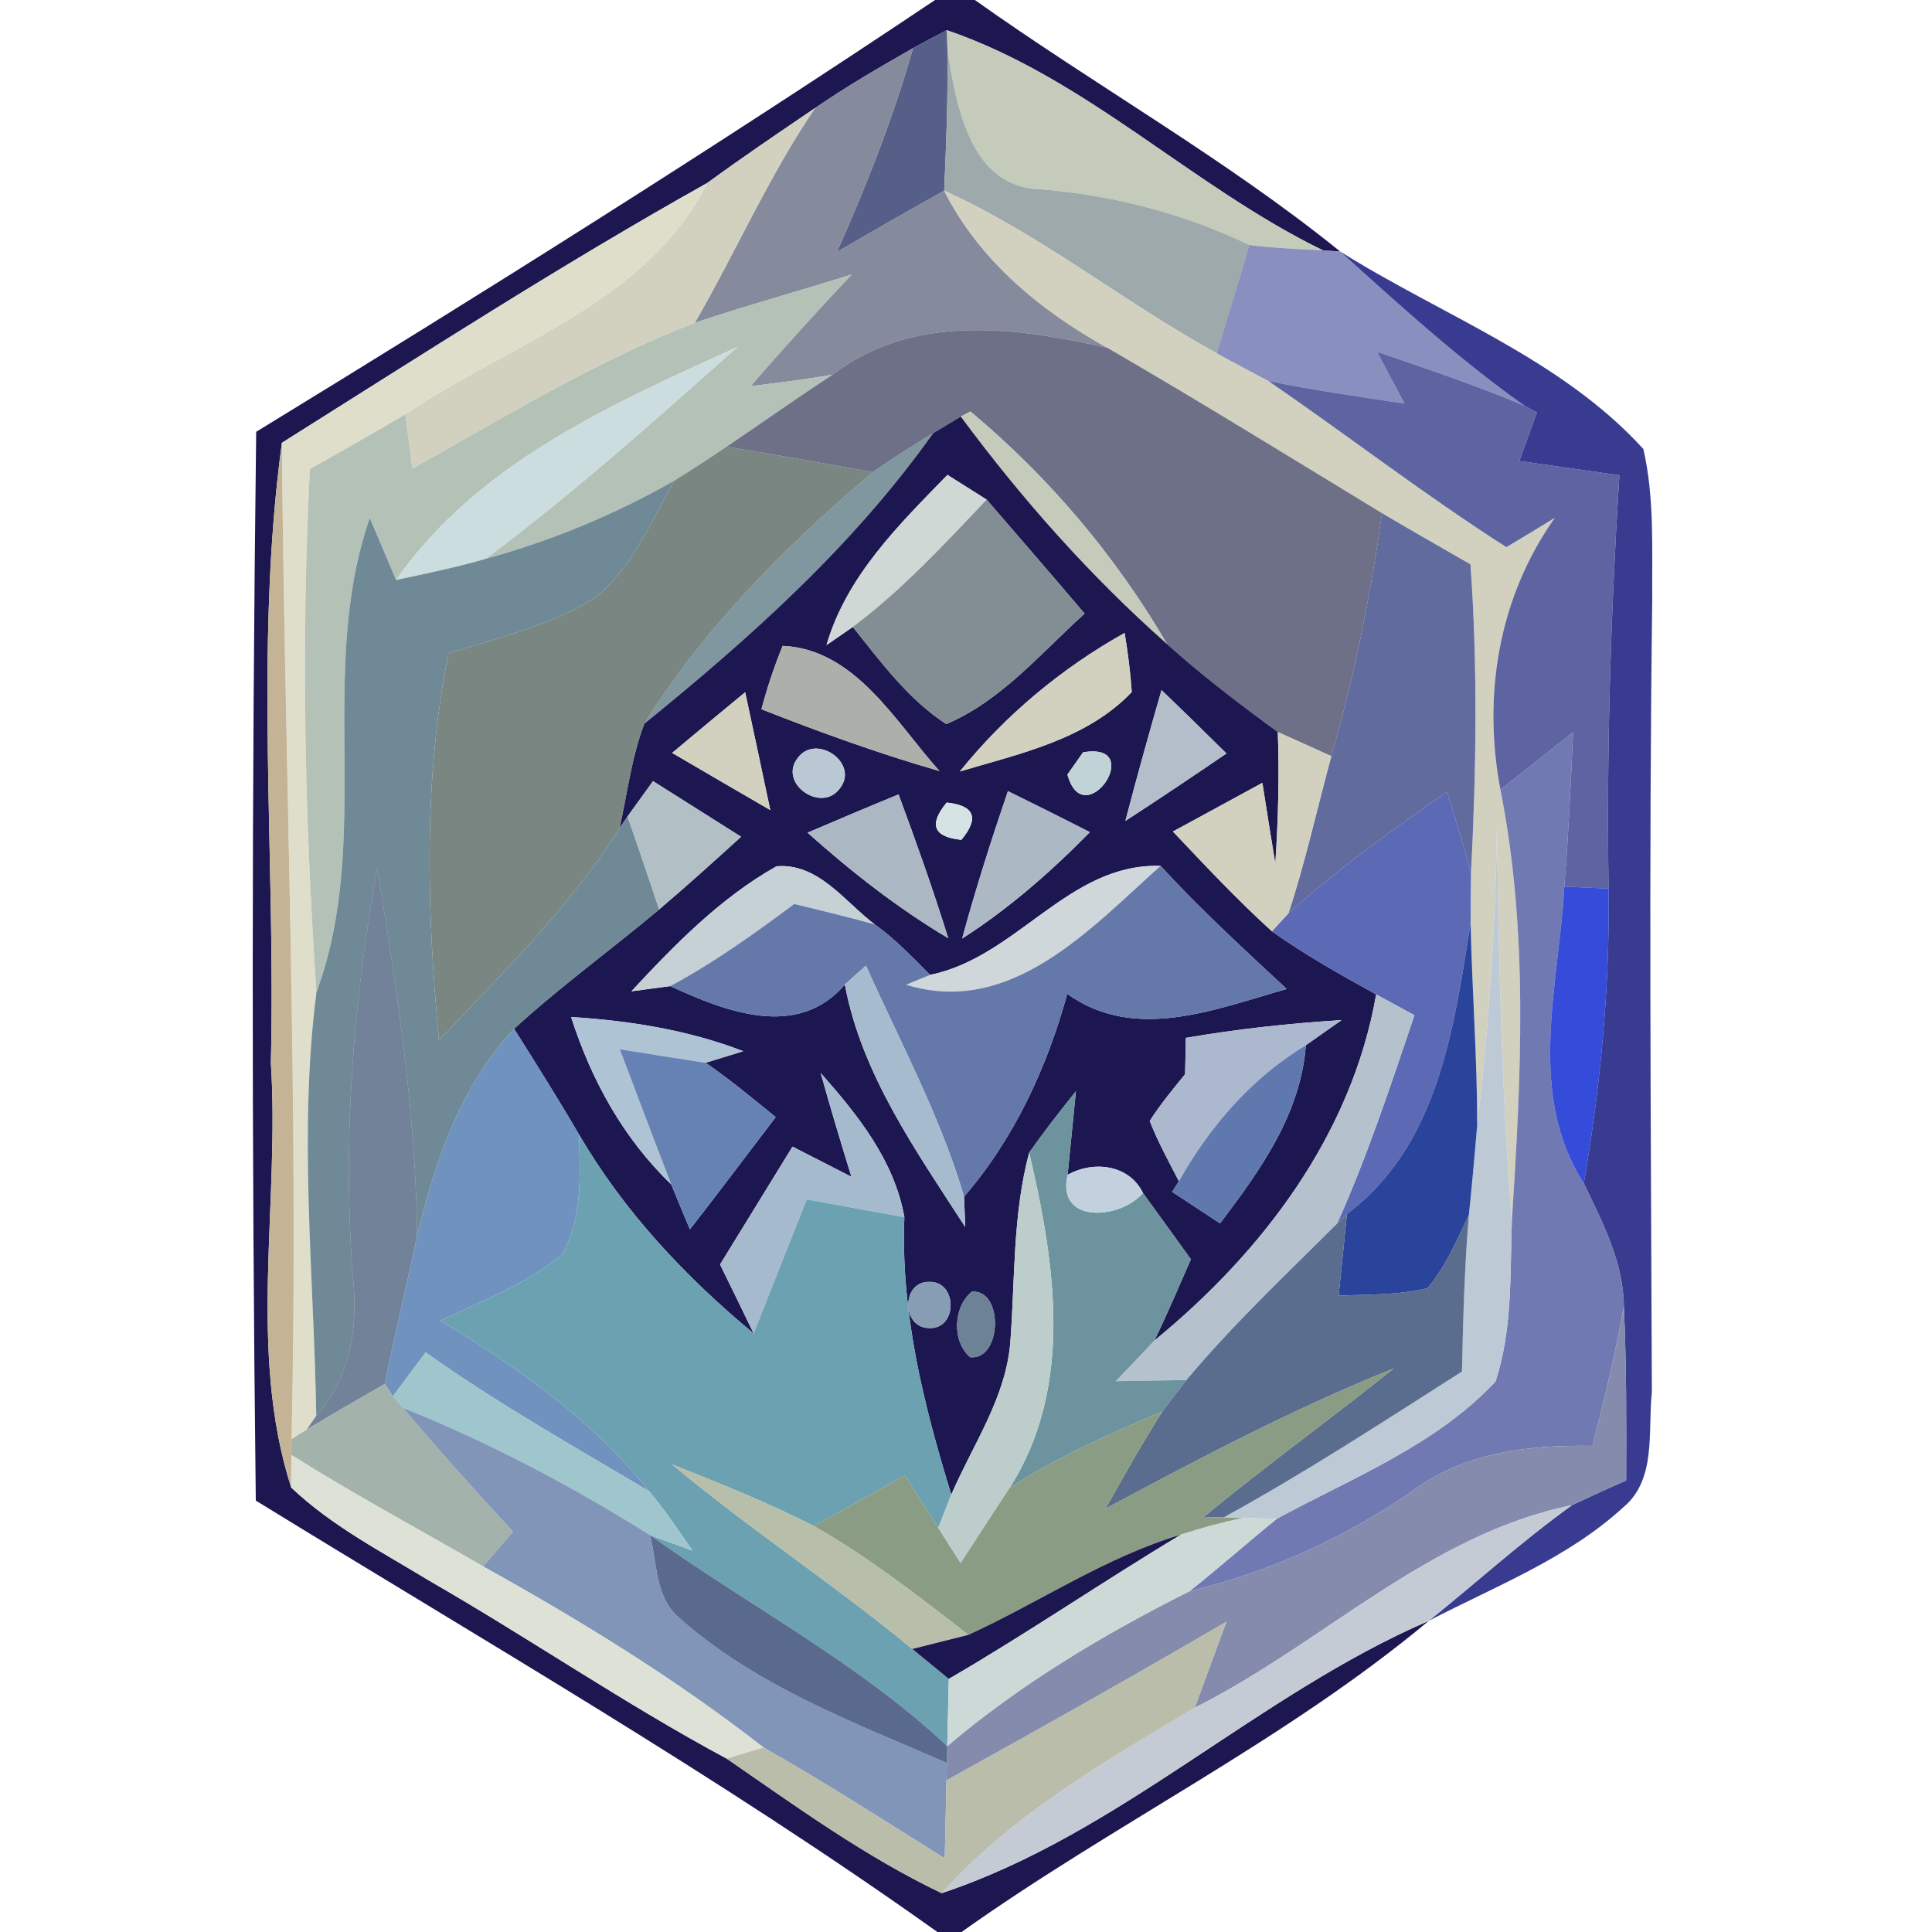 <?xml version="1.0" encoding="UTF-8" ?>
<!DOCTYPE svg PUBLIC "-//W3C//DTD SVG 1.1//EN" "http://www.w3.org/Graphics/SVG/1.1/DTD/svg11.dtd">
<svg width="100pt" height="100pt" viewBox="0 0 100 100" version="1.1" xmlns="http://www.w3.org/2000/svg">
<path fill="#070040" opacity="0.91" d=" M 48.40 0.00 L 50.46 0.00 C 56.70 4.44 63.41 8.20 69.37 13.02 L 68.48 12.96 C 61.70 9.66 56.21 4.02 49.00 1.56 C 48.56 1.79 47.69 2.25 47.26 2.49 C 45.54 3.47 43.82 4.47 42.19 5.59 C 40.32 6.86 38.44 8.13 36.61 9.47 C 29.10 13.67 21.87 18.34 14.59 22.92 C 13.15 33.54 14.28 44.32 14.02 55.01 C 14.49 62.31 12.80 69.89 15.07 76.99 C 17.17 78.99 19.78 80.33 22.24 81.83 C 27.42 84.81 32.35 88.20 37.62 91.03 C 41.22 93.51 44.78 96.10 48.74 97.99 C 57.96 94.92 65.07 87.73 73.96 83.89 C 66.49 90.12 57.67 94.38 49.77 100.00 L 48.52 100.00 C 37.18 91.92 25.09 84.96 13.24 77.67 C 13.02 59.23 13.03 40.79 13.26 22.35 C 25.10 15.11 36.86 7.72 48.40 0.00 Z" />
<path fill="#bec4b3" opacity="0.89" d=" M 49.00 1.56 C 56.21 4.02 61.70 9.66 68.48 12.96 C 67.21 12.89 65.93 12.84 64.66 12.68 C 61.27 11.05 57.64 10.11 53.89 9.80 C 50.20 9.72 49.51 5.48 49.04 2.63 L 49.00 1.56 Z" />
<path fill="#3c4875" opacity="0.87" d=" M 47.26 2.49 C 47.69 2.25 48.56 1.79 49.00 1.56 L 49.04 2.63 C 49.07 5.04 48.98 7.46 48.87 9.87 C 47.01 10.91 45.16 11.97 43.32 13.04 C 44.85 9.61 46.23 6.10 47.26 2.49 Z" />
<path fill="#737a8d" opacity="0.87" d=" M 42.19 5.59 C 43.82 4.47 45.54 3.47 47.26 2.49 C 46.23 6.10 44.85 9.61 43.32 13.04 C 45.16 11.97 47.01 10.91 48.87 9.87 C 50.69 13.48 53.85 16.08 57.33 18.01 C 52.55 16.93 47.29 16.20 43.10 19.39 C 41.69 19.64 40.27 19.81 38.85 19.99 C 40.55 18.02 42.30 16.10 44.08 14.21 C 41.38 15.06 38.65 15.81 35.96 16.71 C 38.09 13.04 39.79 9.11 42.19 5.59 Z" />
<path fill="#919ea0" opacity="0.89" d=" M 49.04 2.63 C 49.51 5.48 50.20 9.72 53.89 9.80 C 57.64 10.11 61.27 11.05 64.66 12.68 C 64.11 14.55 63.54 16.41 62.97 18.28 C 58.16 15.64 53.88 12.14 48.87 9.87 C 48.98 7.46 49.07 5.04 49.04 2.63 Z" />
<path fill="#cdccb9" opacity="0.91" d=" M 36.61 9.47 C 38.44 8.13 40.32 6.86 42.19 5.59 C 39.79 9.11 38.09 13.04 35.96 16.71 C 30.82 18.70 26.13 21.58 21.34 24.26 C 21.22 23.32 21.10 22.38 20.99 21.44 C 26.41 17.76 33.46 15.69 36.61 9.47 Z" />
<path fill="#dcdcc8" opacity="0.94" d=" M 14.59 22.92 C 21.87 18.34 29.10 13.67 36.61 9.47 C 33.46 15.69 26.41 17.76 20.99 21.44 C 19.35 22.41 17.69 23.35 16.04 24.28 C 15.58 33.31 15.77 42.34 16.38 51.35 C 15.44 58.64 16.25 65.97 16.37 73.28 L 15.87 74.00 L 15.09 74.49 C 15.48 57.31 14.74 40.11 14.59 22.92 Z" />
<path fill="#cdccb9" opacity="0.91" d=" M 48.87 9.87 C 53.88 12.14 58.16 15.64 62.97 18.28 C 63.85 18.77 64.75 19.24 65.65 19.72 C 69.78 22.55 73.74 25.62 77.97 28.32 C 78.81 27.82 79.65 27.31 80.48 26.80 C 77.57 30.90 76.73 35.97 77.66 40.87 C 79.13 48.26 78.73 55.79 78.25 63.26 C 77.73 56.45 77.57 49.62 77.48 42.80 C 77.41 47.96 77.07 53.11 76.46 58.24 C 76.46 54.74 76.19 51.26 76.12 47.77 C 76.12 47.12 76.13 45.82 76.14 45.17 C 76.41 39.85 76.49 34.52 76.11 29.21 C 74.58 28.33 73.05 27.46 71.53 26.56 C 66.81 23.69 62.11 20.78 57.33 18.01 C 53.85 16.08 50.69 13.48 48.87 9.87 Z" />
<path fill="#6f78b1" opacity="0.82" d=" M 64.66 12.68 C 65.93 12.84 67.21 12.89 68.48 12.96 L 69.37 13.02 C 72.45 15.81 75.53 18.61 78.92 21.01 C 76.42 19.95 73.84 19.09 71.28 18.21 C 71.75 19.11 72.22 20.00 72.70 20.89 C 70.34 20.53 67.98 20.20 65.65 19.72 C 64.75 19.24 63.85 18.77 62.97 18.28 C 63.54 16.41 64.11 14.55 64.66 12.68 Z" />
<path fill="#393b91" opacity="1.00" d=" M 69.37 13.02 C 74.64 16.33 80.80 18.56 85.06 23.24 C 85.64 25.77 85.50 28.40 85.52 30.99 C 85.34 44.68 85.45 58.38 85.50 72.07 C 85.28 74.06 85.76 76.56 84.03 78.01 C 81.13 80.67 77.40 82.10 73.96 83.89 C 76.43 81.90 78.78 79.77 81.36 77.91 C 82.29 77.47 83.23 77.04 84.17 76.63 C 84.18 73.62 84.19 70.61 84.05 67.61 C 84.03 65.32 82.94 63.26 81.98 61.25 C 82.84 56.21 83.33 51.11 83.26 45.99 C 83.15 38.86 83.37 31.72 83.82 24.60 C 82.09 24.35 80.37 24.11 78.64 23.86 C 78.94 23.02 79.25 22.19 79.55 21.35 L 78.92 21.01 C 75.53 18.61 72.45 15.81 69.37 13.02 Z" />
<path fill="#acbaae" opacity="0.90" d=" M 35.96 16.71 C 38.65 15.81 41.38 15.06 44.08 14.21 C 42.30 16.10 40.55 18.02 38.85 19.99 C 40.27 19.81 41.69 19.64 43.10 19.39 C 41.25 20.60 39.45 21.88 37.61 23.12 C 36.72 23.72 35.82 24.31 34.91 24.87 C 31.84 26.63 28.54 27.99 25.12 28.93 C 29.68 25.54 33.92 21.73 38.17 17.96 C 31.67 20.91 24.73 23.97 20.50 30.02 C 20.05 28.95 19.59 27.88 19.14 26.81 C 16.37 34.79 19.33 43.40 16.38 51.35 C 15.77 42.34 15.58 33.31 16.04 24.28 C 17.69 23.35 19.35 22.41 20.99 21.44 C 21.10 22.38 21.22 23.32 21.34 24.26 C 26.13 21.58 30.82 18.70 35.96 16.71 Z" />
<path fill="#585b75" opacity="0.87" d=" M 43.10 19.39 C 47.29 16.20 52.55 16.93 57.33 18.01 C 62.11 20.78 66.81 23.69 71.53 26.56 C 70.95 30.81 70.09 35.01 68.91 39.14 C 67.98 38.72 67.06 38.30 66.14 37.89 C 64.17 36.45 62.22 34.97 60.41 33.34 C 57.74 28.77 54.29 24.69 50.23 21.30 L 49.73 21.56 C 49.37 21.78 48.66 22.21 48.30 22.42 C 47.25 23.07 46.19 23.73 45.17 24.44 C 42.66 23.98 40.14 23.54 37.61 23.12 C 39.45 21.88 41.25 20.60 43.10 19.39 Z" />
<path fill="#ccdddf" opacity="1.00" d=" M 20.50 30.02 C 24.73 23.97 31.67 20.91 38.17 17.96 C 33.92 21.73 29.68 25.54 25.12 28.93 C 23.60 29.37 22.05 29.69 20.50 30.02 Z" />
<path fill="#353e8a" opacity="0.80" d=" M 71.28 18.21 C 73.84 19.09 76.42 19.95 78.92 21.01 L 79.55 21.35 C 79.25 22.19 78.94 23.02 78.64 23.86 C 80.37 24.11 82.09 24.35 83.82 24.60 C 83.37 31.72 83.15 38.86 83.26 45.99 C 82.69 45.97 81.54 45.92 80.97 45.89 C 81.18 43.23 81.31 40.57 81.42 37.90 C 80.17 38.89 78.92 39.88 77.66 40.87 C 76.73 35.97 77.57 30.90 80.48 26.80 C 79.65 27.31 78.81 27.82 77.97 28.32 C 73.74 25.62 69.78 22.55 65.65 19.72 C 67.98 20.20 70.34 20.53 72.70 20.89 C 72.22 20.00 71.75 19.11 71.28 18.21 Z" />
<path fill="#bec4b3" opacity="0.89" d=" M 50.23 21.30 C 54.29 24.69 57.74 28.77 60.41 33.34 C 56.43 29.82 52.89 25.83 49.73 21.56 L 50.23 21.30 Z" />
<path fill="#718a93" opacity="0.89" d=" M 45.17 24.44 C 46.19 23.73 47.25 23.07 48.30 22.42 C 44.17 28.24 38.86 32.99 33.35 37.46 C 36.47 32.46 40.71 28.23 45.17 24.44 Z" />
<path fill="#070040" opacity="0.91" d=" M 48.30 22.42 C 48.66 22.21 49.37 21.78 49.73 21.56 C 52.89 25.83 56.43 29.82 60.41 33.34 C 62.22 34.97 64.17 36.45 66.14 37.89 C 66.22 40.16 66.16 42.43 66.01 44.70 C 65.78 43.31 65.56 41.92 65.34 40.52 C 63.80 41.36 62.25 42.20 60.71 43.04 C 62.38 44.80 64.04 46.58 65.84 48.21 C 67.56 49.43 69.39 50.46 71.23 51.47 C 69.96 58.74 65.34 64.81 59.75 69.39 C 60.42 68.01 61.02 66.59 61.64 65.18 C 60.81 64.04 59.99 62.89 59.16 61.75 C 58.44 60.27 56.59 60.06 55.26 60.81 C 55.40 59.36 55.55 57.92 55.69 56.48 C 54.86 57.52 54.04 58.57 53.27 59.66 C 52.42 62.84 52.54 66.14 52.30 69.39 C 52.10 72.30 50.36 74.76 49.24 77.36 C 47.80 72.70 46.61 67.92 46.81 63.00 C 46.29 60.07 44.40 57.71 42.48 55.54 C 42.98 57.34 43.52 59.13 44.07 60.91 C 43.05 60.39 42.03 59.87 41.02 59.35 C 39.77 61.38 38.52 63.41 37.27 65.45 C 37.85 66.63 38.43 67.82 39.01 69.02 C 35.47 66.09 32.29 62.70 29.97 58.72 C 28.89 56.87 27.75 55.06 26.61 53.25 C 29.00 51.06 31.64 49.15 34.12 47.07 C 35.56 45.85 36.96 44.58 38.36 43.31 C 36.84 42.35 35.32 41.39 33.80 40.43 C 33.47 40.89 32.81 41.80 32.48 42.26 L 32.07 42.86 C 32.47 41.05 32.69 39.19 33.35 37.46 C 38.86 32.99 44.17 28.24 48.30 22.42 M 42.78 33.39 C 43.12 33.16 43.80 32.68 44.14 32.45 C 45.59 34.26 47.00 36.19 48.98 37.48 C 51.84 36.26 53.88 33.80 56.14 31.76 C 54.46 29.78 52.76 27.82 51.07 25.86 C 50.56 25.54 49.55 24.90 49.04 24.58 C 46.52 27.17 43.82 29.81 42.78 33.39 M 40.51 33.43 C 40.07 34.50 39.71 35.59 39.41 36.71 C 42.44 37.90 45.50 39.01 48.63 39.91 C 46.37 37.40 44.27 33.59 40.51 33.43 M 49.68 39.93 C 52.79 39.01 56.25 38.27 58.58 35.82 C 58.51 34.80 58.38 33.77 58.21 32.76 C 54.94 34.59 52.03 37.02 49.68 39.93 M 34.79 38.97 C 36.48 39.96 38.18 40.95 39.87 41.93 C 39.44 39.90 39.01 37.87 38.57 35.83 C 37.30 36.87 36.05 37.92 34.79 38.97 M 60.12 35.72 C 59.47 37.97 58.84 40.23 58.25 42.49 C 60.01 41.35 61.75 40.18 63.48 39.00 C 62.37 37.90 61.25 36.80 60.12 35.72 M 41.30 39.22 C 40.25 40.53 42.50 42.11 43.46 40.82 C 44.51 39.52 42.26 37.94 41.30 39.22 M 56.06 38.94 C 55.86 39.23 55.45 39.80 55.25 40.09 C 56.11 43.23 59.39 38.37 56.06 38.94 M 41.80 43.10 C 44.06 45.12 46.46 47.00 49.08 48.56 C 48.30 46.05 47.42 43.58 46.51 41.12 C 44.94 41.76 43.37 42.43 41.80 43.10 M 49.00 41.54 C 48.06 42.68 48.31 43.32 49.76 43.47 C 50.70 42.34 50.44 41.69 49.00 41.54 M 52.17 40.95 C 51.31 43.47 50.50 46.01 49.80 48.58 C 52.23 47.02 54.40 45.12 56.41 43.07 C 55.00 42.35 53.59 41.65 52.17 40.95 M 32.68 51.31 C 33.19 51.24 34.19 51.11 34.69 51.04 C 37.54 52.35 41.27 53.83 43.73 50.96 C 44.60 55.62 47.44 59.60 49.96 63.51 C 49.95 63.12 49.91 62.33 49.90 61.94 C 52.50 58.92 54.19 55.26 55.24 51.44 C 58.75 53.96 62.90 52.23 66.60 51.19 C 64.37 49.12 62.13 47.06 60.07 44.82 C 55.31 44.66 52.64 49.55 48.14 50.46 C 47.22 49.55 46.34 48.60 45.28 47.85 C 43.74 46.69 42.35 44.65 40.19 44.84 C 37.29 46.47 34.93 48.89 32.68 51.31 M 29.56 52.64 C 30.60 55.89 32.26 58.92 34.74 61.30 C 35.06 62.08 35.38 62.85 35.71 63.63 C 37.21 61.71 38.67 59.76 40.15 57.82 C 38.96 56.86 37.78 55.87 36.52 55.01 C 37.00 54.86 37.98 54.56 38.47 54.41 C 35.62 53.31 32.59 52.83 29.56 52.64 M 61.38 53.72 C 61.37 54.19 61.35 55.13 61.34 55.60 C 60.70 56.39 60.05 57.17 59.51 58.02 C 59.93 59.10 60.49 60.11 61.02 61.14 L 60.67 61.69 C 61.29 62.10 62.53 62.91 63.15 63.32 C 65.23 60.57 67.32 57.67 67.59 54.10 C 68.05 53.78 68.97 53.13 69.44 52.80 C 66.73 52.97 64.04 53.26 61.38 53.72 M 48.12 66.35 C 46.64 66.30 46.65 68.75 48.11 68.74 C 49.57 68.79 49.56 66.33 48.12 66.35 M 50.30 66.86 C 49.34 67.64 49.26 69.44 50.22 70.25 C 51.86 70.41 51.96 66.72 50.30 66.86 Z" />
<path fill="#c4b495" opacity="1.00" d=" M 14.02 55.01 C 14.28 44.32 13.15 33.54 14.59 22.92 C 14.74 40.11 15.48 57.31 15.09 74.49 L 15.08 75.31 C 15.08 75.73 15.07 76.57 15.07 76.99 C 12.80 69.89 14.49 62.31 14.02 55.01 Z" />
<path fill="#5b6a65" opacity="0.81" d=" M 34.91 24.87 C 35.82 24.31 36.72 23.72 37.61 23.12 C 40.14 23.54 42.66 23.98 45.17 24.44 C 40.71 28.23 36.47 32.46 33.35 37.46 C 32.69 39.19 32.47 41.05 32.07 42.86 C 29.50 46.96 26.01 50.35 22.72 53.85 C 22.10 47.18 21.89 40.43 23.21 33.82 C 25.79 32.99 28.52 32.40 30.82 30.92 C 32.75 29.35 33.71 26.97 34.91 24.87 Z" />
<path fill="#65818f" opacity="0.93" d=" M 25.12 28.93 C 28.54 27.99 31.84 26.63 34.91 24.87 C 33.71 26.97 32.75 29.35 30.82 30.92 C 28.52 32.40 25.79 32.99 23.21 33.82 C 21.89 40.43 22.10 47.18 22.72 53.85 C 26.01 50.35 29.50 46.96 32.07 42.86 L 32.48 42.26 C 33.04 43.86 33.58 45.46 34.12 47.07 C 31.64 49.15 29.00 51.06 26.61 53.25 C 23.84 56.19 22.52 60.10 21.59 63.95 C 21.52 57.56 20.55 51.23 19.53 44.94 C 18.27 51.90 17.73 58.99 18.26 66.05 C 18.55 68.63 18.17 71.29 16.37 73.28 C 16.25 65.97 15.44 58.64 16.38 51.35 C 19.33 43.40 16.37 34.79 19.14 26.81 C 19.59 27.88 20.05 28.95 20.50 30.02 C 22.05 29.69 23.60 29.37 25.12 28.93 Z" />
<path fill="#ced6d4" opacity="0.96" d=" M 42.78 33.39 C 43.82 29.81 46.52 27.17 49.04 24.58 C 49.55 24.90 50.56 25.54 51.07 25.86 C 48.88 28.17 46.70 30.53 44.14 32.45 C 43.80 32.68 43.12 33.16 42.78 33.39 Z" />
<path fill="#6e7b82" opacity="0.85" d=" M 51.07 25.86 C 52.76 27.82 54.46 29.78 56.14 31.76 C 53.88 33.80 51.84 36.26 48.98 37.48 C 47.00 36.19 45.59 34.26 44.14 32.45 C 46.70 30.53 48.88 28.17 51.07 25.86 Z" />
<path fill="#4a558f" opacity="0.87" d=" M 71.53 26.56 C 73.05 27.46 74.58 28.33 76.11 29.21 C 76.49 34.52 76.41 39.85 76.14 45.17 C 75.76 43.76 75.32 42.37 74.90 40.98 C 72.07 42.95 69.26 44.97 66.69 47.28 C 67.57 44.60 68.17 41.85 68.91 39.14 C 70.09 35.01 70.95 30.81 71.53 26.56 Z" />
<path fill="#9ea29b" opacity="0.84" d=" M 40.51 33.43 C 44.27 33.59 46.37 37.40 48.63 39.91 C 45.50 39.01 42.44 37.90 39.41 36.71 C 39.71 35.59 40.07 34.50 40.51 33.43 Z" />
<path fill="#cdccb9" opacity="0.91" d=" M 49.68 39.93 C 52.03 37.02 54.94 34.59 58.21 32.76 C 58.38 33.77 58.51 34.80 58.58 35.82 C 56.25 38.27 52.79 39.01 49.68 39.93 Z" />
<path fill="#cdccb9" opacity="0.91" d=" M 34.79 38.97 C 36.05 37.92 37.30 36.87 38.57 35.83 C 39.01 37.87 39.44 39.90 39.87 41.93 C 38.18 40.95 36.48 39.96 34.79 38.97 Z" />
<path fill="#b0bbc8" opacity="0.96" d=" M 60.12 35.72 C 61.25 36.80 62.37 37.90 63.48 39.00 C 61.75 40.18 60.01 41.35 58.25 42.49 C 58.84 40.23 59.47 37.97 60.12 35.72 Z" />
<path fill="#cdccb9" opacity="0.91" d=" M 66.14 37.89 C 67.06 38.30 67.98 38.72 68.91 39.14 C 68.17 41.85 67.57 44.60 66.69 47.28 C 66.47 47.51 66.05 47.98 65.84 48.21 C 64.04 46.58 62.38 44.80 60.71 43.04 C 62.25 42.20 63.80 41.36 65.34 40.52 C 65.56 41.92 65.78 43.31 66.01 44.70 C 66.16 42.43 66.22 40.16 66.14 37.89 Z" />
<path fill="#4e58a0" opacity="0.80" d=" M 77.66 40.87 C 78.92 39.88 80.17 38.89 81.42 37.90 C 81.31 40.57 81.18 43.23 80.97 45.89 C 80.69 51.00 78.99 56.60 81.98 61.25 C 82.94 63.26 84.03 65.32 84.05 67.61 C 83.62 70.05 83.03 72.44 82.43 74.84 C 79.18 74.78 75.80 75.16 73.11 77.17 C 69.61 79.60 65.71 81.36 61.57 82.36 C 63.11 81.14 64.57 79.84 66.09 78.61 C 69.99 76.49 74.34 74.80 77.41 71.50 C 78.28 68.85 78.16 66.01 78.25 63.26 C 78.73 55.79 79.13 48.26 77.66 40.87 Z" />
<path fill="#b7c5d3" opacity="0.96" d=" M 41.30 39.22 C 42.26 37.94 44.51 39.52 43.46 40.82 C 42.50 42.11 40.25 40.53 41.30 39.22 Z" />
<path fill="#c2d3d8" opacity="1.00" d=" M 56.06 38.94 C 59.39 38.37 56.11 43.23 55.25 40.09 C 55.45 39.80 55.86 39.23 56.06 38.94 Z" />
<path fill="#a8b7be" opacity="0.89" d=" M 32.48 42.26 C 32.81 41.80 33.47 40.89 33.80 40.43 C 35.32 41.39 36.84 42.35 38.36 43.31 C 36.96 44.58 35.56 45.85 34.12 47.07 C 33.58 45.46 33.04 43.86 32.48 42.26 Z" />
<path fill="#a8b5c1" opacity="0.96" d=" M 41.80 43.10 C 43.37 42.43 44.94 41.76 46.51 41.12 C 47.42 43.58 48.30 46.05 49.08 48.56 C 46.46 47.00 44.06 45.12 41.80 43.10 Z" />
<path fill="#d5e3e4" opacity="1.00" d=" M 49.00 41.54 C 50.44 41.69 50.70 42.34 49.76 43.47 C 48.31 43.32 48.06 42.68 49.00 41.54 Z" />
<path fill="#aab7c4" opacity="0.98" d=" M 52.17 40.95 C 53.59 41.65 55.00 42.35 56.41 43.07 C 54.40 45.12 52.23 47.02 49.80 48.58 C 50.50 46.01 51.31 43.47 52.17 40.95 Z" />
<path fill="#4454aa" opacity="0.87" d=" M 66.69 47.28 C 69.26 44.97 72.07 42.95 74.90 40.98 C 75.32 42.37 75.76 43.76 76.14 45.17 C 76.13 45.82 76.12 47.12 76.12 47.77 C 75.25 53.19 74.46 59.29 69.72 62.83 L 69.21 63.33 C 70.78 59.83 71.98 56.18 73.21 52.55 C 72.72 52.28 71.73 51.74 71.23 51.47 C 69.39 50.46 67.56 49.43 65.84 48.21 C 66.05 47.98 66.47 47.51 66.69 47.28 Z" />
<path fill="#bbc7d4" opacity="0.96" d=" M 76.46 58.24 C 77.07 53.11 77.41 47.96 77.48 42.80 C 77.57 49.62 77.73 56.45 78.25 63.26 C 78.16 66.01 78.28 68.85 77.41 71.50 C 74.34 74.80 69.99 76.49 66.09 78.61 C 65.65 78.60 64.77 78.58 64.33 78.57 L 63.34 78.54 C 67.56 76.22 71.61 73.58 75.67 70.99 C 75.73 68.28 75.80 65.57 76.03 62.88 C 76.19 61.33 76.33 59.78 76.46 58.24 Z" />
<path fill="#294365" opacity="0.66" d=" M 19.53 44.94 C 20.55 51.23 21.52 57.56 21.59 63.95 C 21.07 66.51 20.42 69.06 19.92 71.63 C 18.56 72.41 17.20 73.19 15.87 74.00 L 16.37 73.28 C 18.17 71.29 18.55 68.63 18.26 66.05 C 17.73 58.99 18.27 51.90 19.53 44.94 Z" />
<path fill="#c5d0d5" opacity="0.97" d=" M 32.68 51.31 C 34.93 48.89 37.29 46.47 40.19 44.84 C 42.35 44.65 43.74 46.69 45.28 47.85 C 43.90 47.46 42.50 47.13 41.11 46.79 C 39.05 48.32 36.96 49.83 34.69 51.04 C 34.19 51.11 33.19 51.24 32.68 51.31 Z" />
<path fill="#cfd7db" opacity="1.00" d=" M 48.14 50.46 C 52.64 49.55 55.31 44.66 60.07 44.82 C 56.43 48.07 52.33 52.64 46.90 50.97 L 48.14 50.46 Z" />
<path fill="#5e73a6" opacity="0.96" d=" M 60.07 44.82 C 62.13 47.06 64.37 49.12 66.60 51.19 C 62.90 52.23 58.75 53.96 55.24 51.44 C 54.19 55.26 52.50 58.92 49.90 61.94 C 48.67 57.77 46.59 53.93 44.82 49.98 C 44.54 50.22 44.00 50.72 43.73 50.96 C 41.27 53.83 37.54 52.35 34.69 51.04 C 36.96 49.83 39.05 48.32 41.11 46.79 C 42.50 47.13 43.90 47.46 45.28 47.85 C 46.34 48.60 47.22 49.55 48.14 50.46 L 46.90 50.97 C 52.33 52.64 56.43 48.07 60.07 44.82 Z" />
<path fill="#0825d0" opacity="0.82" d=" M 80.97 45.89 C 81.54 45.92 82.69 45.97 83.26 45.99 C 83.33 51.11 82.84 56.21 81.98 61.25 C 78.99 56.60 80.69 51.00 80.97 45.89 Z" />
<path fill="#0b298d" opacity="0.87" d=" M 69.72 62.83 C 74.46 59.29 75.25 53.19 76.12 47.77 C 76.19 51.26 76.46 54.74 76.46 58.24 C 76.33 59.78 76.19 61.33 76.03 62.88 C 75.41 64.19 74.83 65.56 73.88 66.68 C 72.38 67.04 70.82 67.00 69.29 67.06 C 69.43 65.65 69.58 64.24 69.72 62.83 Z" />
<path fill="#a7bbcf" opacity="1.00" d=" M 43.73 50.96 C 44.00 50.72 44.54 50.22 44.82 49.98 C 46.59 53.93 48.67 57.77 49.90 61.94 C 49.91 62.33 49.95 63.12 49.96 63.51 C 47.44 59.60 44.60 55.62 43.73 50.96 Z" />
<path fill="#b3c1cd" opacity="0.97" d=" M 71.23 51.47 C 71.73 51.74 72.72 52.28 73.21 52.55 C 71.98 56.18 70.78 59.83 69.21 63.33 C 66.56 65.98 63.82 68.55 61.41 71.43 C 60.19 71.45 58.97 71.47 57.75 71.49 C 58.42 70.79 59.09 70.09 59.75 69.39 C 65.34 64.81 69.96 58.74 71.23 51.47 Z" />
<path fill="#abc0d2" opacity="0.96" d=" M 29.56 52.64 C 32.59 52.83 35.62 53.31 38.47 54.41 C 37.98 54.56 37.00 54.86 36.52 55.01 C 35.04 54.78 33.56 54.55 32.08 54.31 C 32.97 56.64 33.84 58.98 34.74 61.30 C 32.26 58.92 30.60 55.89 29.56 52.64 Z" />
<path fill="#abb8cd" opacity="1.00" d=" M 61.38 53.72 C 64.04 53.26 66.73 52.97 69.44 52.80 C 68.97 53.13 68.05 53.78 67.59 54.10 C 64.78 55.80 62.62 58.30 61.02 61.14 C 60.49 60.11 59.93 59.10 59.51 58.02 C 60.05 57.17 60.70 56.39 61.34 55.60 C 61.35 55.13 61.37 54.19 61.38 53.72 Z" />
<path fill="#5580b2" opacity="0.84" d=" M 21.59 63.95 C 22.52 60.10 23.84 56.19 26.61 53.25 C 27.75 55.06 28.89 56.87 29.97 58.72 C 30.02 60.80 30.17 63.07 29.09 64.94 C 27.24 66.48 24.94 67.32 22.80 68.36 C 26.80 70.76 30.68 73.51 33.60 77.19 C 29.70 74.86 25.73 72.64 22.03 70.00 C 21.61 70.56 20.77 71.70 20.34 72.27 L 19.92 71.63 C 20.42 69.06 21.07 66.51 21.59 63.95 Z" />
<path fill="#5f7cb1" opacity="0.95" d=" M 32.08 54.31 C 33.56 54.55 35.04 54.78 36.52 55.01 C 37.78 55.87 38.96 56.86 40.15 57.82 C 38.67 59.76 37.21 61.71 35.71 63.63 C 35.38 62.85 35.06 62.08 34.74 61.30 C 33.84 58.98 32.97 56.64 32.08 54.31 Z" />
<path fill="#5973aa" opacity="0.96" d=" M 61.02 61.14 C 62.62 58.30 64.78 55.80 67.59 54.10 C 67.32 57.67 65.23 60.57 63.15 63.32 C 62.53 62.91 61.29 62.10 60.67 61.69 L 61.02 61.14 Z" />
<path fill="#a6bace" opacity="1.00" d=" M 42.48 55.54 C 44.40 57.71 46.29 60.07 46.81 63.00 C 45.13 62.70 43.44 62.39 41.76 62.08 C 40.84 64.39 39.92 66.70 39.01 69.02 C 38.43 67.82 37.85 66.63 37.27 65.45 C 38.52 63.41 39.77 61.38 41.02 59.35 C 42.03 59.87 43.05 60.39 44.07 60.91 C 43.52 59.13 42.98 57.34 42.48 55.54 Z" />
<path fill="#658e9a" opacity="0.95" d=" M 53.27 59.66 C 54.04 58.57 54.86 57.52 55.69 56.48 C 55.55 57.92 55.40 59.36 55.26 60.81 C 54.66 63.37 57.98 63.13 59.16 61.75 C 59.99 62.89 60.81 64.04 61.64 65.18 C 61.02 66.59 60.42 68.01 59.75 69.39 C 59.09 70.09 58.42 70.79 57.75 71.49 C 58.97 71.47 60.19 71.45 61.41 71.43 C 61.10 71.83 60.47 72.65 60.16 73.06 C 57.45 74.21 54.74 75.40 52.26 77.01 C 55.61 71.76 54.61 65.37 53.27 59.66 Z" />
<path fill="#659daf" opacity="0.95" d=" M 29.09 64.94 C 30.17 63.07 30.02 60.80 29.97 58.72 C 32.29 62.70 35.47 66.09 39.01 69.02 C 39.92 66.70 40.84 64.39 41.76 62.08 C 43.44 62.39 45.13 62.70 46.81 63.00 C 46.61 67.92 47.80 72.70 49.24 77.36 C 49.07 77.79 48.73 78.66 48.56 79.09 C 47.99 78.18 47.41 77.27 46.84 76.37 C 45.27 77.24 43.70 78.12 42.13 78.99 C 39.76 77.78 37.27 76.78 34.79 75.80 C 38.80 79.15 43.19 82.02 47.22 85.35 C 47.85 85.86 48.48 86.38 49.11 86.90 C 49.09 87.77 49.05 89.51 49.03 90.38 C 44.42 86.05 38.76 83.12 33.65 79.46 C 34.19 79.66 35.29 80.06 35.84 80.26 C 35.12 79.21 34.41 78.16 33.60 77.19 C 30.68 73.51 26.80 70.76 22.80 68.36 C 24.94 67.32 27.24 66.48 29.09 64.94 Z" />
<path fill="#bbccca" opacity="0.98" d=" M 53.27 59.66 C 54.61 65.37 55.61 71.76 52.26 77.01 C 51.41 78.30 50.57 79.60 49.72 80.91 C 49.43 80.45 48.85 79.54 48.56 79.09 C 48.73 78.66 49.07 77.79 49.24 77.36 C 50.36 74.76 52.10 72.30 52.30 69.39 C 52.54 66.14 52.42 62.84 53.27 59.66 Z" />
<path fill="#c2d1dd" opacity="1.00" d=" M 55.26 60.81 C 56.59 60.06 58.44 60.27 59.16 61.75 C 57.98 63.13 54.66 63.37 55.26 60.81 Z" />
<path fill="#42587e" opacity="0.87" d=" M 61.41 71.43 C 63.82 68.55 66.56 65.98 69.21 63.33 L 69.72 62.83 C 69.58 64.24 69.43 65.65 69.29 67.06 C 70.82 67.00 72.38 67.04 73.88 66.68 C 74.83 65.56 75.41 64.19 76.03 62.88 C 75.80 65.57 75.73 68.28 75.67 70.99 C 71.61 73.58 67.56 76.22 63.34 78.54 L 62.30 78.52 C 65.51 75.87 68.89 73.43 72.14 70.83 C 67.00 72.89 62.09 75.48 57.22 78.09 C 58.17 76.40 59.12 74.70 60.16 73.06 C 60.47 72.65 61.10 71.83 61.41 71.43 Z" />
<path fill="#869db4" opacity="1.00" d=" M 48.12 66.35 C 49.56 66.33 49.57 68.79 48.11 68.74 C 46.65 68.75 46.64 66.30 48.12 66.35 Z" />
<path fill="#6a8093" opacity="0.98" d=" M 50.30 66.86 C 51.96 66.72 51.86 70.41 50.22 70.25 C 49.26 69.44 49.34 67.64 50.30 66.86 Z" />
<path fill="#7c83a8" opacity="0.93" d=" M 82.43 74.84 C 83.03 72.44 83.62 70.05 84.05 67.61 C 84.19 70.61 84.18 73.62 84.17 76.63 C 83.23 77.04 82.29 77.47 81.36 77.91 C 73.95 79.42 68.45 85.08 61.84 88.39 C 62.39 86.90 62.93 85.42 63.48 83.94 C 58.69 86.74 53.85 89.46 48.99 92.15 L 49.01 91.25 L 49.03 90.38 C 52.83 87.15 57.13 84.59 61.57 82.36 C 65.71 81.36 69.61 79.60 73.11 77.17 C 75.80 75.16 79.18 74.78 82.43 74.84 Z" />
<path fill="#9fc6cc" opacity="1.00" d=" M 20.34 72.27 C 20.77 71.70 21.61 70.56 22.03 70.00 C 25.73 72.64 29.70 74.86 33.60 77.19 C 34.41 78.16 35.12 79.21 35.84 80.26 C 35.29 80.06 34.19 79.66 33.65 79.46 C 29.57 76.90 25.32 74.66 20.86 72.87 L 20.34 72.27 Z" />
<path fill="#7f9278" opacity="0.90" d=" M 57.22 78.09 C 62.09 75.48 67.00 72.89 72.14 70.83 C 68.89 73.43 65.51 75.87 62.30 78.52 L 63.34 78.54 L 64.33 78.57 C 63.25 78.80 62.18 79.09 61.13 79.43 C 57.21 80.60 53.81 82.93 50.12 84.62 C 47.55 82.62 44.97 80.61 42.13 78.99 C 43.70 78.12 45.27 77.24 46.84 76.37 C 47.41 77.27 47.99 78.18 48.56 79.09 C 48.85 79.54 49.43 80.45 49.72 80.91 C 50.57 79.60 51.41 78.30 52.26 77.01 C 54.74 75.40 57.45 74.21 60.16 73.06 C 59.12 74.70 58.17 76.40 57.22 78.09 Z" />
<path fill="#8ea197" opacity="0.81" d=" M 15.87 74.00 C 17.20 73.19 18.56 72.41 19.92 71.63 L 20.34 72.27 L 20.86 72.87 C 22.71 75.05 24.61 77.18 26.56 79.28 C 26.04 79.88 25.52 80.48 25.01 81.08 C 21.70 79.16 18.32 77.35 15.08 75.31 L 15.09 74.49 L 15.87 74.00 Z" />
<path fill="#627ba7" opacity="0.80" d=" M 20.86 72.87 C 25.32 74.66 29.57 76.90 33.65 79.46 C 34.02 80.92 33.91 82.71 35.18 83.76 C 39.15 87.28 44.21 89.16 49.01 91.25 L 48.99 92.15 C 48.96 93.50 48.93 94.84 48.90 96.19 C 45.79 94.24 42.71 92.26 39.52 90.45 C 34.97 86.90 30.05 83.88 25.01 81.08 C 25.52 80.48 26.04 79.88 26.56 79.28 C 24.61 77.18 22.71 75.05 20.86 72.87 Z" />
<path fill="#dde1d6" opacity="1.00" d=" M 15.08 75.31 C 18.32 77.35 21.70 79.16 25.01 81.08 C 30.05 83.88 34.97 86.90 39.52 90.45 C 39.04 90.59 38.10 90.88 37.62 91.03 C 32.35 88.20 27.42 84.81 22.24 81.83 C 19.78 80.33 17.17 78.99 15.07 76.99 C 15.07 76.57 15.08 75.73 15.08 75.31 Z" />
<path fill="#b3baa5" opacity="0.94" d=" M 34.79 75.80 C 37.27 76.78 39.76 77.78 42.13 78.99 C 44.97 80.61 47.55 82.62 50.12 84.62 C 49.40 84.80 47.94 85.17 47.22 85.35 C 43.19 82.02 38.80 79.15 34.79 75.80 Z" />
<path fill="#c5cbd5" opacity="1.00" d=" M 61.84 88.39 C 68.45 85.08 73.95 79.42 81.36 77.91 C 78.78 79.77 76.43 81.90 73.96 83.89 C 65.07 87.73 57.96 94.92 48.74 97.99 C 52.40 93.92 57.19 91.17 61.84 88.39 Z" />
<path fill="#070040" opacity="0.91" d=" M 50.12 84.62 C 53.81 82.93 57.21 80.60 61.13 79.43 C 57.08 81.86 53.19 84.53 49.11 86.90 C 48.48 86.38 47.85 85.86 47.22 85.35 C 47.94 85.17 49.40 84.80 50.12 84.62 Z" />
<path fill="#ccd9d7" opacity="1.00" d=" M 61.13 79.43 C 62.18 79.09 63.25 78.80 64.33 78.57 C 64.77 78.58 65.65 78.60 66.09 78.61 C 64.57 79.84 63.11 81.14 61.57 82.36 C 57.13 84.59 52.83 87.15 49.03 90.38 C 49.05 89.51 49.09 87.77 49.11 86.90 C 53.19 84.53 57.08 81.86 61.13 79.43 Z" />
<path fill="#465780" opacity="0.89" d=" M 35.18 83.76 C 33.91 82.71 34.02 80.92 33.65 79.46 C 38.76 83.12 44.42 86.05 49.03 90.38 L 49.01 91.25 C 44.21 89.16 39.15 87.28 35.18 83.76 Z" />
<path fill="#b5b9a3" opacity="0.93" d=" M 48.99 92.15 C 53.85 89.46 58.69 86.74 63.48 83.94 C 62.93 85.42 62.39 86.90 61.84 88.39 C 57.19 91.17 52.40 93.92 48.74 97.99 C 44.78 96.10 41.22 93.51 37.62 91.03 C 38.10 90.88 39.04 90.59 39.52 90.45 C 42.71 92.26 45.79 94.24 48.90 96.19 C 48.93 94.84 48.96 93.50 48.99 92.15 Z" />
</svg>
